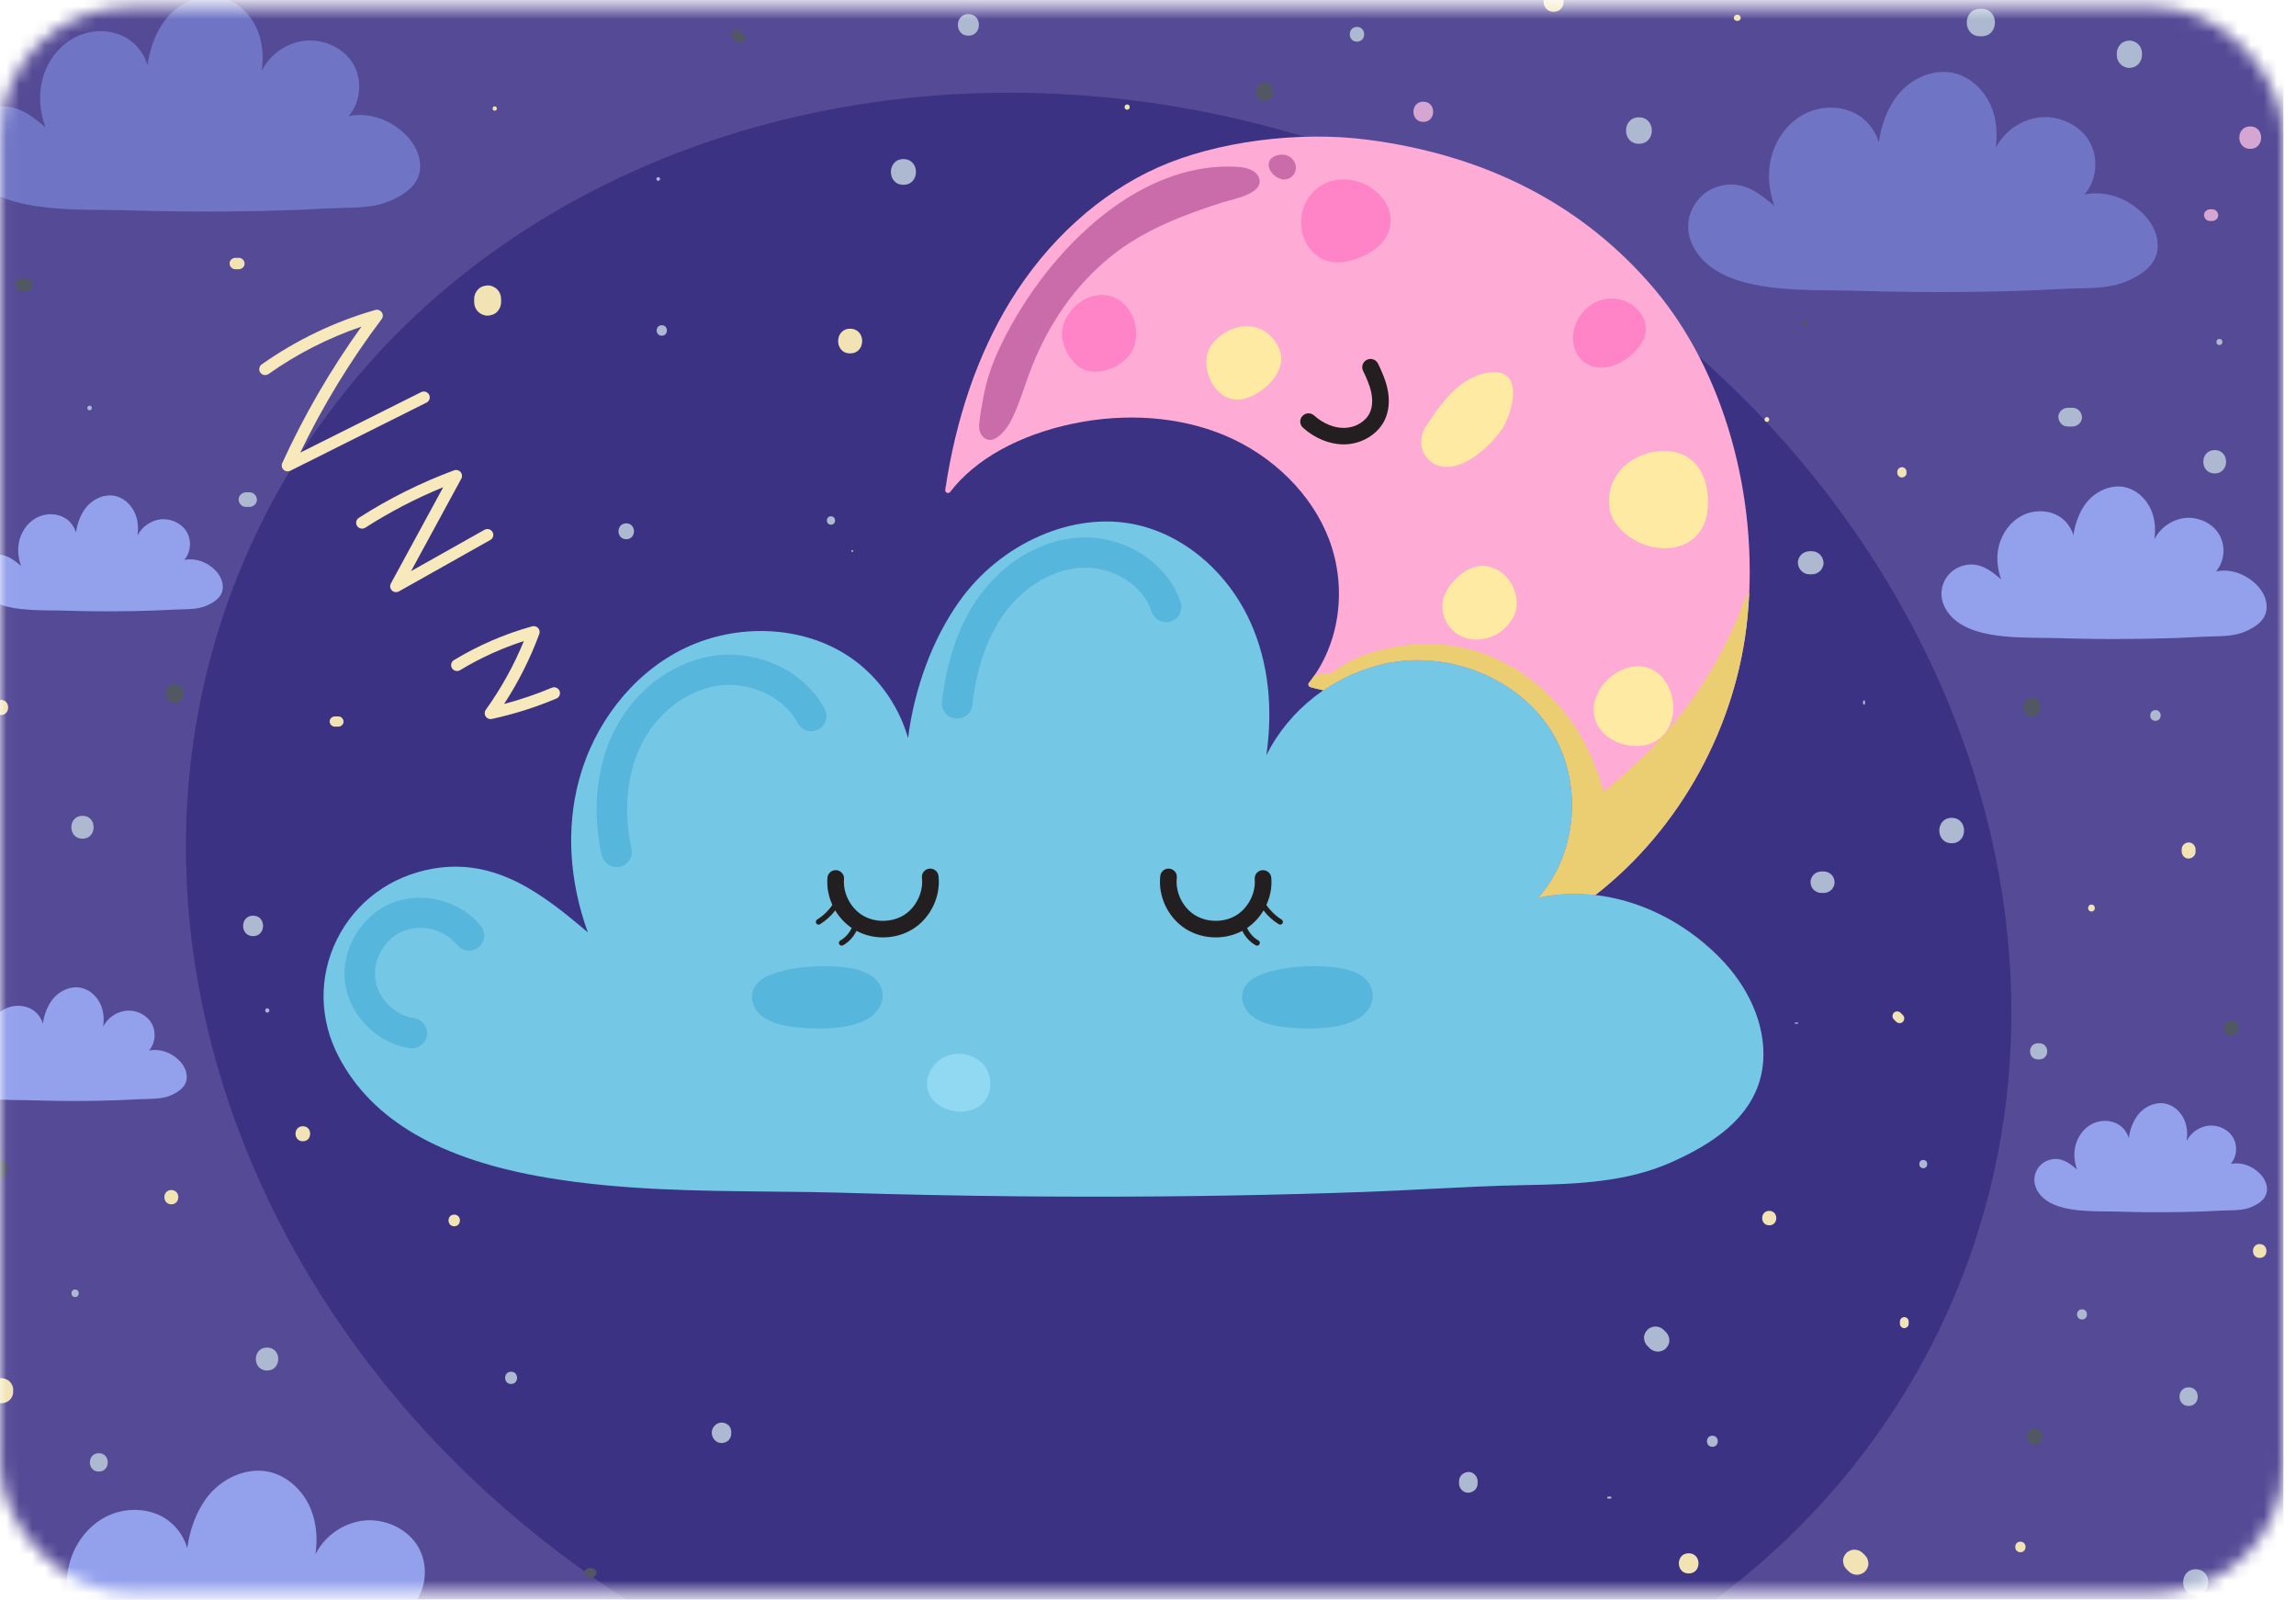 <svg width="178" height="124" viewBox="0 0 178 124" fill="none" xmlns="http://www.w3.org/2000/svg">
<mask id="mask0_3_432" style="mask-type:alpha" maskUnits="userSpaceOnUse" x="0" y="0" width="178" height="124">
<rect x="0.026" y="0.545" width="177" height="122.927" rx="10" fill="#AFDBC5"/>
</mask>
<g mask="url(#mask0_3_432)">
<path d="M177.023 -3.17H-6.667V178.912H177.023V-3.17Z" fill="#554A96"/>
<path d="M150.248 103.264C165.575 71.854 148.865 32.423 112.926 15.192C76.987 -2.038 35.428 9.457 20.101 40.867C4.775 72.278 21.485 111.709 57.424 128.939C93.363 146.17 134.922 134.674 150.248 103.264Z" fill="#3B3283"/>
<path d="M166.145 16.564C164.879 15.302 163.158 14.747 161.6 15.078C162.592 13.955 162.738 12.141 161.905 10.839C161.059 9.514 159.288 8.811 157.695 9.17C156.389 9.463 155.289 10.335 154.716 11.48C154.85 10.548 154.841 9.406 154.387 8.29C153.836 6.936 152.693 5.923 151.402 5.648C149.828 5.313 147.996 6.116 146.946 7.604C146.271 8.558 145.821 9.78 145.658 11.047C145.408 10.175 144.822 9.374 144.018 8.893C142.822 8.179 141.203 8.157 139.894 8.835C138.674 9.466 137.719 10.688 137.339 12.107C137.013 13.323 137.091 14.649 137.561 15.96C136.427 14.995 135.237 14.069 133.641 14.35C132.572 14.537 131.688 15.189 131.218 16.138C130.75 17.081 130.768 18.165 131.266 19.111C132.107 20.71 133.828 21.708 136.525 22.161C138.391 22.474 140.313 22.494 142.17 22.513C142.515 22.516 142.859 22.52 143.204 22.525C143.476 22.529 143.716 22.535 143.939 22.542C145.461 22.589 146.986 22.62 148.468 22.633C149.106 22.638 149.74 22.642 150.375 22.642C152.68 22.642 154.962 22.602 157.183 22.524C157.732 22.504 158.29 22.474 158.83 22.447C159.628 22.405 160.451 22.363 161.261 22.351C162.624 22.327 163.841 22.267 164.951 21.775C165.91 21.349 167.192 20.619 167.278 19.197C167.333 18.296 166.92 17.336 166.145 16.564Z" fill="#6F74C5"/>
<path d="M174.938 45.328C174.06 44.454 172.87 44.069 171.79 44.299C172.477 43.52 172.578 42.265 172.001 41.362C171.415 40.444 170.188 39.956 169.086 40.204C168.18 40.408 167.42 41.011 167.021 41.804C167.113 41.158 167.108 40.368 166.794 39.594C166.413 38.656 165.62 37.955 164.725 37.764C163.636 37.531 162.367 38.088 161.639 39.119C161.173 39.78 160.86 40.626 160.746 41.504C160.574 40.9 160.168 40.344 159.611 40.013C158.783 39.519 157.662 39.503 156.755 39.973C155.91 40.41 155.249 41.256 154.986 42.24C154.76 43.083 154.813 44 155.14 44.909C154.356 44.241 153.531 43.6 152.425 43.795C151.685 43.924 151.073 44.375 150.746 45.033C150.423 45.686 150.434 46.437 150.779 47.092C151.362 48.199 152.554 48.891 154.422 49.204C155.715 49.421 157.045 49.435 158.333 49.448C158.572 49.45 158.81 49.454 159.049 49.457C159.238 49.461 159.404 49.465 159.558 49.468C160.612 49.501 161.669 49.523 162.695 49.532C163.136 49.536 163.577 49.537 164.016 49.537C165.612 49.537 167.194 49.51 168.731 49.456C169.112 49.443 169.499 49.423 169.872 49.403C170.423 49.374 170.995 49.344 171.555 49.335C172.499 49.319 173.342 49.277 174.11 48.937C174.773 48.642 175.662 48.135 175.723 47.15C175.761 46.526 175.475 45.861 174.938 45.328Z" fill="#93A1ED"/>
<path d="M13.893 82.207C13.239 81.556 12.352 81.269 11.549 81.44C12.062 80.859 12.135 79.925 11.707 79.253C11.27 78.569 10.357 78.206 9.536 78.392C8.862 78.543 8.294 78.993 7.999 79.585C8.068 79.104 8.063 78.514 7.83 77.939C7.545 77.239 6.955 76.717 6.29 76.575C5.478 76.402 4.532 76.817 3.99 77.583C3.643 78.075 3.41 78.707 3.325 79.361C3.197 78.911 2.894 78.498 2.479 78.25C1.861 77.882 1.028 77.871 0.352 78.221C-0.279 78.547 -0.771 79.177 -0.967 79.909C-1.136 80.535 -1.096 81.22 -0.852 81.897C-1.436 81.4 -2.051 80.921 -2.874 81.067C-3.425 81.163 -3.881 81.5 -4.125 81.99C-4.366 82.476 -4.358 83.035 -4.101 83.523C-3.668 84.348 -2.78 84.863 -1.388 85.096C-0.425 85.258 0.566 85.267 1.525 85.278C1.704 85.28 1.882 85.282 2.058 85.284C2.199 85.285 2.323 85.289 2.436 85.293C3.223 85.317 4.009 85.333 4.773 85.34C5.102 85.344 5.429 85.346 5.756 85.346C6.944 85.346 8.122 85.326 9.268 85.284C9.551 85.273 9.839 85.258 10.118 85.244C10.53 85.222 10.954 85.2 11.371 85.193C12.075 85.18 12.703 85.151 13.274 84.896C13.768 84.675 14.431 84.299 14.476 83.567C14.505 83.1 14.292 82.605 13.893 82.207Z" fill="#93A1ED"/>
<path d="M175.188 90.963C174.56 90.338 173.708 90.061 172.936 90.227C173.429 89.67 173.5 88.772 173.087 88.126C172.668 87.469 171.79 87.121 171.002 87.297C170.354 87.443 169.81 87.874 169.525 88.443C169.591 87.98 169.588 87.414 169.362 86.862C169.09 86.19 168.522 85.689 167.883 85.553C167.104 85.387 166.195 85.784 165.675 86.522C165.341 86.995 165.118 87.6 165.036 88.228C164.913 87.796 164.622 87.397 164.224 87.161C163.632 86.808 162.83 86.797 162.181 87.132C161.577 87.445 161.103 88.051 160.916 88.752C160.754 89.355 160.793 90.012 161.026 90.662C160.464 90.185 159.874 89.726 159.084 89.865C158.555 89.957 158.116 90.28 157.883 90.751C157.651 91.219 157.659 91.755 157.907 92.225C158.324 93.016 159.176 93.512 160.513 93.736C161.437 93.891 162.391 93.901 163.311 93.91C163.482 93.912 163.653 93.914 163.823 93.916C163.959 93.918 164.077 93.921 164.187 93.923C164.942 93.947 165.697 93.962 166.432 93.969C166.748 93.972 167.062 93.972 167.376 93.972C168.519 93.972 169.648 93.952 170.749 93.914C171.02 93.905 171.298 93.891 171.566 93.876C171.961 93.856 172.369 93.834 172.769 93.829C173.445 93.818 174.048 93.787 174.597 93.543C175.071 93.332 175.708 92.969 175.75 92.264C175.778 91.82 175.572 91.347 175.188 90.963Z" fill="#93A1ED"/>
<path d="M16.673 44.19C16.006 43.527 15.1 43.234 14.281 43.408C14.803 42.817 14.88 41.863 14.443 41.178C13.998 40.481 13.065 40.111 12.227 40.298C11.54 40.453 10.962 40.912 10.659 41.515C10.728 41.023 10.725 40.422 10.486 39.836C10.196 39.124 9.595 38.59 8.915 38.445C8.087 38.268 7.123 38.691 6.57 39.474C6.215 39.976 5.978 40.619 5.892 41.285C5.761 40.827 5.453 40.404 5.028 40.151C4.4 39.776 3.548 39.763 2.859 40.12C2.218 40.451 1.715 41.096 1.514 41.843C1.344 42.482 1.384 43.181 1.632 43.871C1.035 43.363 0.409 42.877 -0.431 43.024C-0.993 43.123 -1.458 43.467 -1.706 43.966C-1.952 44.461 -1.943 45.033 -1.68 45.53C-1.237 46.371 -0.332 46.895 1.088 47.136C2.071 47.301 3.081 47.31 4.059 47.321C4.24 47.323 4.42 47.325 4.602 47.327C4.746 47.329 4.872 47.332 4.99 47.336C5.791 47.361 6.594 47.376 7.374 47.385C7.709 47.389 8.043 47.391 8.377 47.391C9.59 47.391 10.791 47.369 11.959 47.329C12.248 47.318 12.541 47.303 12.826 47.289C13.245 47.267 13.678 47.245 14.105 47.238C14.821 47.225 15.464 47.194 16.046 46.935C16.55 46.711 17.226 46.327 17.271 45.579C17.299 45.1 17.08 44.596 16.673 44.19Z" fill="#93A1ED"/>
<path d="M36.994 126.066C35.605 124.683 33.717 124.073 32.009 124.437C33.096 123.204 33.256 121.214 32.345 119.785C31.417 118.33 29.474 117.559 27.727 117.951C26.292 118.273 25.087 119.229 24.457 120.487C24.604 119.464 24.593 118.211 24.097 116.988C23.493 115.502 22.238 114.391 20.822 114.089C19.095 113.721 17.086 114.602 15.932 116.234C15.192 117.281 14.7 118.621 14.518 120.012C14.244 119.054 13.601 118.175 12.718 117.649C11.406 116.866 9.63 116.842 8.193 117.585C6.856 118.277 5.807 119.619 5.39 121.176C5.032 122.51 5.118 123.965 5.634 125.404C4.391 124.346 3.085 123.33 1.334 123.637C0.16 123.843 -0.808 124.559 -1.324 125.598C-1.838 126.633 -1.818 127.822 -1.272 128.861C-0.35 130.615 1.538 131.709 4.499 132.208C6.547 132.552 8.654 132.574 10.693 132.594C11.072 132.598 11.45 132.601 11.827 132.607C12.126 132.61 12.389 132.618 12.633 132.625C14.303 132.676 15.976 132.71 17.604 132.725C18.302 132.732 19 132.734 19.694 132.734C22.224 132.734 24.727 132.69 27.163 132.603C27.765 132.581 28.379 132.55 28.971 132.519C29.845 132.474 30.749 132.428 31.636 132.412C33.131 132.386 34.468 132.321 35.684 131.78C36.735 131.312 38.144 130.511 38.238 128.952C38.298 127.965 37.845 126.915 36.994 126.066Z" fill="#93A1ED"/>
<path d="M31.463 10.457C30.225 9.224 28.544 8.68 27.022 9.004C27.991 7.904 28.133 6.133 27.321 4.86C26.494 3.564 24.762 2.877 23.206 3.227C21.928 3.514 20.853 4.365 20.293 5.486C20.423 4.574 20.414 3.458 19.971 2.367C19.433 1.044 18.315 0.053 17.053 -0.215C15.515 -0.542 13.722 0.242 12.695 1.697C12.036 2.629 11.597 3.824 11.435 5.062C11.191 4.21 10.618 3.425 9.832 2.957C8.664 2.26 7.08 2.238 5.8 2.901C4.608 3.518 3.674 4.714 3.302 6.1C2.984 7.289 3.059 8.585 3.52 9.867C2.413 8.924 1.248 8.019 -0.312 8.294C-1.357 8.478 -2.22 9.115 -2.679 10.042C-3.137 10.963 -3.12 12.023 -2.633 12.948C-1.811 14.51 -0.13 15.486 2.508 15.931C4.332 16.238 6.211 16.256 8.026 16.275C8.362 16.278 8.7 16.282 9.036 16.286C9.303 16.289 9.538 16.295 9.755 16.302C11.242 16.348 12.732 16.378 14.183 16.391C14.806 16.397 15.427 16.4 16.046 16.4C18.298 16.4 20.53 16.362 22.701 16.284C23.238 16.264 23.785 16.236 24.312 16.209C25.091 16.169 25.895 16.127 26.687 16.114C28.019 16.091 29.211 16.032 30.295 15.552C31.232 15.135 32.486 14.421 32.571 13.032C32.626 12.149 32.222 11.211 31.463 10.457Z" fill="#6F74C5"/>
<path d="M133.221 74.131C129.337 70.264 124.062 68.558 119.286 69.576C122.328 66.129 122.77 60.568 120.223 56.575C117.627 52.509 112.199 50.353 107.315 51.453C103.307 52.354 99.936 55.026 98.176 58.54C98.586 55.681 98.558 52.178 97.168 48.758C95.48 44.605 91.973 41.5 88.013 40.657C83.187 39.629 77.568 42.094 74.348 46.651C72.279 49.578 70.9 53.325 70.397 57.209C69.632 54.534 67.834 52.076 65.367 50.605C61.701 48.418 56.737 48.349 52.722 50.428C48.982 52.363 46.054 56.114 44.888 60.461C43.888 64.19 44.125 68.257 45.571 72.276C42.095 69.319 38.446 66.48 33.552 67.34C30.273 67.915 27.566 69.914 26.122 72.822C24.687 75.714 24.74 79.037 26.269 81.939C28.848 86.841 34.123 89.9 42.397 91.293C48.119 92.256 54.01 92.314 59.708 92.37C60.764 92.381 61.822 92.392 62.876 92.407C63.712 92.42 64.449 92.436 65.13 92.456C69.8 92.6 74.473 92.695 79.021 92.738C80.974 92.756 82.922 92.766 84.866 92.766C91.933 92.766 98.933 92.644 105.742 92.4C107.427 92.339 109.139 92.252 110.796 92.166C113.239 92.041 115.765 91.912 118.246 91.868C122.425 91.797 126.163 91.613 129.562 90.102C132.499 88.794 136.435 86.553 136.698 82.196C136.867 79.439 135.599 76.498 133.221 74.131Z" fill="#74C7E5"/>
<path d="M72.041 67.338C71.686 67.378 71.433 67.697 71.473 68.046C71.6 69.141 71.038 70.322 70.103 70.919C69.17 71.517 67.851 71.539 66.897 70.972C65.944 70.406 65.341 69.244 65.433 68.146C65.463 67.795 65.198 67.485 64.844 67.456C64.486 67.425 64.177 67.689 64.147 68.041C64.087 68.764 64.23 69.492 64.531 70.149C64.221 70.603 63.817 70.994 63.35 71.282C63.249 71.344 63.218 71.475 63.281 71.575C63.321 71.641 63.391 71.675 63.464 71.675C63.503 71.675 63.543 71.664 63.578 71.642C64.03 71.364 64.43 70.996 64.754 70.573C65.073 71.111 65.509 71.58 66.028 71.936C65.843 72.338 65.534 72.688 65.147 72.906C65.044 72.964 65.007 73.094 65.066 73.197C65.105 73.266 65.178 73.305 65.253 73.305C65.29 73.305 65.325 73.296 65.36 73.277C65.812 73.024 66.174 72.624 66.4 72.159C67.03 72.496 67.742 72.666 68.457 72.666C69.282 72.666 70.108 72.442 70.804 71.996C72.156 71.131 72.941 69.487 72.757 67.901C72.717 67.549 72.395 67.298 72.041 67.338Z" fill="#231F20"/>
<path d="M99.357 71.282C98.891 70.994 98.486 70.603 98.176 70.149C98.477 69.492 98.621 68.764 98.56 68.043C98.531 67.691 98.224 67.431 97.864 67.456C97.509 67.485 97.245 67.793 97.274 68.146C97.364 69.244 96.762 70.406 95.81 70.972C94.857 71.539 93.54 71.517 92.605 70.919C91.671 70.322 91.108 69.141 91.234 68.046C91.275 67.695 91.021 67.378 90.667 67.338C90.314 67.298 89.993 67.549 89.952 67.901C89.769 69.485 90.553 71.131 91.905 71.996C92.603 72.442 93.428 72.666 94.252 72.666C94.967 72.666 95.678 72.496 96.31 72.159C96.536 72.624 96.897 73.024 97.349 73.277C97.382 73.296 97.419 73.305 97.456 73.305C97.531 73.305 97.605 73.266 97.643 73.197C97.702 73.095 97.665 72.964 97.562 72.906C97.175 72.689 96.866 72.34 96.681 71.936C97.201 71.582 97.636 71.112 97.956 70.573C98.279 70.998 98.679 71.364 99.133 71.642C99.168 71.664 99.208 71.675 99.247 71.675C99.319 71.675 99.388 71.639 99.431 71.575C99.487 71.477 99.458 71.346 99.357 71.282Z" fill="#231F20"/>
<path d="M76.203 82.483C75.523 81.728 74.326 81.473 73.358 81.88C72.359 82.299 71.732 83.366 71.901 84.362C72.087 85.457 73.161 86.05 74.146 86.152C74.26 86.163 74.37 86.17 74.48 86.17C75.263 86.17 75.944 85.875 76.346 85.349C76.973 84.53 76.91 83.272 76.203 82.483Z" fill="#91D9F2"/>
<path d="M67.448 75.572C66.372 74.936 64.842 74.889 63.629 74.905C62.266 74.923 60.74 75.107 59.487 75.668C58.543 76.09 58.005 77.015 58.469 78.013C58.989 79.131 60.435 79.477 61.552 79.614C63.374 79.836 67.266 79.956 68.238 77.988C68.686 77.076 68.312 76.081 67.448 75.572Z" fill="#57B6DC"/>
<path d="M105.443 75.572C104.367 74.936 102.836 74.889 101.624 74.905C100.261 74.923 98.735 75.107 97.482 75.668C96.538 76.09 95.999 77.015 96.464 78.013C96.984 79.131 98.43 79.477 99.547 79.614C101.369 79.836 105.261 79.956 106.233 77.988C106.679 77.076 106.306 76.081 105.443 75.572Z" fill="#57B6DC"/>
<path d="M30.346 70.014C27.979 70.996 26.432 73.638 26.748 76.162C27.064 78.685 29.215 80.874 31.752 81.251C31.811 81.26 31.869 81.263 31.93 81.263C32.51 81.263 33.012 80.834 33.098 80.266C33.146 79.956 33.067 79.647 32.88 79.394C32.692 79.142 32.417 78.977 32.104 78.931C30.58 78.703 29.287 77.389 29.096 75.872C28.906 74.355 29.836 72.766 31.258 72.178C32.681 71.588 34.474 72.048 35.429 73.248C35.626 73.494 35.907 73.649 36.219 73.685C36.533 73.722 36.842 73.634 37.09 73.441C37.338 73.246 37.494 72.968 37.532 72.658C37.571 72.349 37.481 72.041 37.286 71.795C35.697 69.798 32.712 69.033 30.346 70.014Z" fill="#57B6DC"/>
<path d="M55.101 50.872C51.925 51.417 49.019 53.713 47.514 56.865C46.221 59.576 45.912 62.924 46.645 66.291C46.763 66.826 47.248 67.216 47.801 67.216C47.885 67.216 47.97 67.207 48.051 67.189C48.359 67.123 48.624 66.941 48.794 66.677C48.965 66.413 49.024 66.1 48.956 65.794C48.332 62.928 48.578 60.113 49.651 57.864C50.83 55.392 53.073 53.596 55.499 53.179C58.027 52.748 60.753 53.98 61.842 56.049C61.989 56.327 62.235 56.531 62.536 56.626C62.838 56.721 63.159 56.692 63.438 56.548C64.017 56.249 64.243 55.539 63.94 54.965C62.375 51.987 58.655 50.264 55.101 50.872Z" fill="#57B6DC"/>
<path d="M91.532 46.704C90.575 43.711 87.281 41.542 83.872 41.666C80.9 41.772 77.95 43.441 75.977 46.133C74.403 48.281 73.409 51.062 73.025 54.397C72.952 55.04 73.418 55.623 74.068 55.696C74.114 55.701 74.158 55.703 74.203 55.703C74.803 55.703 75.308 55.257 75.376 54.663C75.714 51.735 76.561 49.328 77.893 47.509C79.439 45.397 81.706 44.088 83.957 44.01C86.343 43.924 88.63 45.388 89.276 47.411C89.372 47.709 89.579 47.955 89.86 48.099C90.141 48.243 90.461 48.27 90.76 48.176C91.383 47.981 91.728 47.322 91.532 46.704Z" fill="#57B6DC"/>
<path d="M120.224 56.575C122.772 60.568 122.327 66.127 119.287 69.576C120.726 69.27 122.208 69.212 123.683 69.383C130.287 64.233 134.673 56.244 135.483 47.791C136.38 38.449 133.606 28.713 128.242 22.384C122.776 15.932 115.311 12.047 106.054 10.834C100.665 10.128 94.274 10.971 89.772 12.977C85.259 14.989 81.194 18.673 78.328 23.349C75.817 27.446 74.118 32.367 73.28 37.974C73.266 38.07 73.319 38.163 73.409 38.201C73.499 38.239 73.604 38.21 73.664 38.134C75.611 35.596 78.995 33.717 83.194 32.839C87.296 31.983 91.449 32.298 94.891 33.727C98.675 35.297 101.721 38.325 103.042 41.826C104.467 45.608 103.856 49.965 101.482 52.926C101.438 52.983 101.423 53.057 101.446 53.125C101.468 53.192 101.523 53.245 101.592 53.265C101.945 53.363 102.276 53.438 102.599 53.509C104.004 52.547 105.601 51.835 107.316 51.449C112.199 50.355 117.629 52.509 120.224 56.575Z" fill="#FEABD5"/>
<path d="M107.577 30.199C107.427 29.457 107.114 28.773 106.835 28.19C106.681 27.872 106.297 27.735 105.976 27.888C105.654 28.041 105.518 28.421 105.671 28.74C105.919 29.254 106.192 29.853 106.314 30.45C106.396 30.861 106.444 31.464 106.192 32.001C105.876 32.677 105.094 33.147 104.245 33.17C103.45 33.194 102.585 32.842 101.881 32.209C101.617 31.97 101.209 31.99 100.97 32.251C100.729 32.513 100.75 32.917 101.012 33.154C101.929 33.98 103.075 34.448 104.174 34.448C104.208 34.448 104.245 34.448 104.28 34.447C105.606 34.41 106.844 33.642 107.362 32.536C107.677 31.866 107.75 31.058 107.577 30.199Z" fill="#231F20"/>
<path d="M86.194 22.988C84.283 22.343 82.062 24.315 82.358 26.265C82.476 27.034 82.907 27.813 83.499 28.323C84.612 29.281 86.449 28.696 87.366 27.75C88.734 26.335 88.058 23.618 86.194 22.988Z" fill="#FF84C7"/>
<path d="M99.155 27.009C98.47 25.421 96.813 24.875 95.305 25.603C94.451 26.016 93.635 26.779 93.536 27.761C93.365 29.458 94.711 31.479 96.62 30.869C98.128 30.384 99.88 28.687 99.155 27.009Z" fill="#FFEAA3"/>
<path d="M106.354 14.592C106.071 14.399 105.762 14.243 105.443 14.132C104.081 13.658 102.597 13.93 101.66 15.046C99.822 17.238 101.361 20.938 104.454 20.261C105.733 19.98 107.265 19.205 107.687 17.875C108.104 16.566 107.414 15.319 106.354 14.592Z" fill="#FF84C7"/>
<path d="M127.478 24.833C127.227 24.112 126.602 23.562 125.889 23.307C124.203 22.702 122.493 23.804 122.043 25.463C121.762 26.499 122.085 27.744 123.119 28.261C124.354 28.878 125.814 28.205 126.705 27.298C127.372 26.623 127.811 25.787 127.478 24.833Z" fill="#FF84C7"/>
<path d="M129.151 34.962C126.773 34.88 124.563 36.644 124.754 39.112C124.756 39.135 124.761 39.157 124.767 39.181C124.767 39.479 124.829 39.785 124.98 40.095C125.443 41.049 126.385 41.794 127.364 42.174C129.545 43.026 131.984 42.22 132.349 39.769C132.689 37.491 131.78 35.051 129.151 34.962Z" fill="#FFEAA3"/>
<path d="M115.178 43.884C113.887 43.722 112.634 44.86 112.081 45.925C111.537 46.972 111.868 48.254 112.772 48.993C114.179 50.145 116.333 49.479 117.153 48.095C118.225 46.713 117.224 44.139 115.178 43.884Z" fill="#FFEAA3"/>
<path d="M129.141 52.875C128.156 51.324 126.339 51.331 124.951 52.404C123.902 53.214 123.22 54.638 123.727 55.929C124.203 57.143 125.509 57.8 126.773 57.83C129.549 57.893 130.43 54.907 129.141 52.875Z" fill="#FFEAA3"/>
<path d="M115.766 28.853C113.472 28.944 111.918 30.978 110.755 32.748C110.456 33.128 110.237 33.562 110.191 34.066C110.112 34.925 110.575 35.725 111.387 36.049C113.209 36.777 115.461 34.661 116.398 33.332C117.204 32.187 118.207 28.756 115.766 28.853Z" fill="#FFEAA3"/>
<path d="M97.63 13.86C97.432 13.141 96.517 12.974 95.99 12.939C87.992 12.409 80.755 19.927 77.417 27.138C76.872 28.318 76.482 29.503 76.264 30.665L76.251 30.73C76.117 31.433 75.966 32.231 75.911 32.939C75.889 33.219 75.948 33.489 76.076 33.698C76.128 33.782 76.19 33.857 76.262 33.917C76.407 34.041 76.567 34.102 76.741 34.102C76.789 34.102 76.837 34.097 76.886 34.088C77.509 33.969 78.108 33.117 78.338 32.684C78.793 31.823 79.116 30.889 79.429 29.987C79.55 29.638 79.671 29.288 79.8 28.942C81.188 25.206 83.31 22.16 86.106 19.889C88.637 17.833 91.767 16.655 94.772 15.688C94.871 15.656 95.015 15.619 95.184 15.576C95.937 15.379 97.197 15.048 97.559 14.428C97.66 14.25 97.686 14.059 97.63 13.86Z" fill="#CA6CAA"/>
<path d="M99.938 12.125C99.616 11.939 99.236 11.952 98.896 12.08C98.709 12.151 98.551 12.245 98.446 12.424C98.037 13.119 99.045 14.066 99.741 13.897C100.081 13.815 100.358 13.553 100.441 13.214C100.549 12.777 100.316 12.344 99.938 12.125Z" fill="#CA6CAA"/>
<path d="M135.561 46.859C135.581 46.557 135.599 46.253 135.612 45.95C135.45 46.12 135.314 46.329 135.221 46.586C133.702 50.672 131.365 54.468 128.371 57.657C127.081 59.029 125.685 60.282 124.227 61.464C124.46 61.274 123.533 59.073 123.402 58.76C123.015 57.83 122.528 56.939 121.955 56.105C120.829 54.468 119.37 53.053 117.686 51.986C114.161 49.752 110.079 49.355 106.143 50.655C105.095 51.001 104.144 51.466 103.277 52.165C102.816 52.216 102.359 52.28 101.907 52.356C101.773 52.553 101.629 52.744 101.48 52.93C101.436 52.986 101.422 53.061 101.444 53.128C101.466 53.196 101.521 53.248 101.591 53.268C101.943 53.367 102.274 53.441 102.597 53.512C104.003 52.551 105.599 51.839 107.314 51.453C112.199 50.355 117.627 52.509 120.222 56.575C122.357 59.92 122.39 64.364 120.557 67.748C120.557 67.748 120.557 67.749 120.555 67.749C120.487 67.873 120.417 67.995 120.345 68.117C120.34 68.124 120.336 68.133 120.331 68.141C120.263 68.254 120.193 68.363 120.121 68.472C120.11 68.489 120.101 68.505 120.09 68.519C120.024 68.62 119.954 68.72 119.883 68.818C119.866 68.84 119.851 68.864 119.835 68.885C119.767 68.98 119.695 69.071 119.624 69.162C119.603 69.188 119.585 69.213 119.567 69.237C119.475 69.352 119.381 69.465 119.284 69.574C120.722 69.268 122.204 69.21 123.679 69.381C130.283 64.231 134.67 56.242 135.48 47.789C135.509 47.484 135.535 47.178 135.555 46.872C135.561 46.868 135.561 46.863 135.561 46.859Z" fill="#EBCE72"/>
<path d="M38.184 41.242C38.059 41.023 37.778 40.947 37.558 41.071L31.869 44.272L35.765 37.103C35.855 36.936 35.833 36.732 35.706 36.588C35.581 36.446 35.379 36.395 35.199 36.46C32.617 37.418 30.133 38.656 27.82 40.142C27.607 40.279 27.547 40.561 27.684 40.772C27.822 40.983 28.107 41.043 28.32 40.907C30.23 39.681 32.258 38.627 34.362 37.766L30.302 45.233C30.205 45.411 30.24 45.632 30.385 45.774C30.473 45.859 30.589 45.903 30.706 45.903C30.783 45.903 30.862 45.883 30.932 45.843L38.01 41.859C38.232 41.737 38.309 41.46 38.184 41.242Z" fill="#F7E9BC"/>
<path d="M43.377 53.554C43.278 53.323 43.008 53.215 42.775 53.314C41.579 53.818 40.341 54.239 39.081 54.57C40.192 52.871 41.107 51.05 41.809 49.148C41.867 48.987 41.831 48.807 41.715 48.682C41.597 48.556 41.419 48.507 41.254 48.552C39.121 49.146 37.082 50.027 35.192 51.172C34.975 51.304 34.907 51.584 35.04 51.799C35.172 52.014 35.455 52.081 35.672 51.95C37.224 51.009 38.883 50.253 40.613 49.696C39.841 51.578 38.851 53.367 37.661 55.023C37.551 55.176 37.547 55.382 37.652 55.539C37.738 55.668 37.883 55.743 38.036 55.743C38.069 55.743 38.102 55.739 38.133 55.732C39.843 55.362 41.526 54.829 43.137 54.15C43.368 54.053 43.477 53.785 43.377 53.554Z" fill="#F7E9BC"/>
<path d="M33.269 30.599C33.155 30.375 32.877 30.284 32.652 30.397L23.276 35.087C25.034 31.448 27.152 27.971 29.586 24.74C29.703 24.583 29.707 24.368 29.595 24.208C29.483 24.048 29.279 23.975 29.09 24.029C25.93 24.938 22.969 26.357 20.289 28.248C20.084 28.394 20.034 28.678 20.181 28.884C20.328 29.088 20.614 29.137 20.822 28.991C23.039 27.425 25.456 26.193 28.023 25.319C25.638 28.636 23.575 32.188 21.882 35.896C21.801 36.072 21.841 36.278 21.983 36.413C22.071 36.497 22.185 36.54 22.301 36.54C22.37 36.54 22.442 36.524 22.508 36.491L33.067 31.209C33.291 31.098 33.383 30.823 33.269 30.599Z" fill="#F7E9BC"/>
<path d="M48.55 40.57C47.751 40.57 47.749 41.801 48.55 41.801C49.349 41.801 49.351 40.57 48.55 40.57Z" fill="#ADB9D1"/>
<path d="M51.306 25.211C50.777 25.211 50.777 26.025 51.306 26.025C51.835 26.025 51.835 25.211 51.306 25.211Z" fill="#ADB9D1"/>
<path d="M70.04 12.331C68.745 12.331 68.743 14.327 70.04 14.327C71.335 14.327 71.339 12.331 70.04 12.331Z" fill="#ADB9D1"/>
<path d="M51.03 13.731C50.843 13.731 50.843 14.019 51.03 14.019C51.218 14.019 51.218 13.731 51.03 13.731Z" fill="#ADB9D1"/>
<path d="M6.946 31.448C6.713 31.448 6.713 31.806 6.946 31.806C7.179 31.806 7.179 31.448 6.946 31.448Z" fill="#ADB9D1"/>
<path d="M19.345 38.163H19.07C18.77 38.163 18.486 38.423 18.499 38.729C18.513 39.035 18.75 39.295 19.07 39.295H19.345C19.645 39.295 19.93 39.035 19.917 38.729C19.902 38.421 19.665 38.163 19.345 38.163Z" fill="#ADB9D1"/>
<path d="M6.395 63.239C5.243 63.239 5.242 65.015 6.395 65.015C7.547 65.015 7.549 63.239 6.395 63.239Z" fill="#ADB9D1"/>
<path d="M19.621 70.981C18.59 70.981 18.588 72.569 19.621 72.569C20.651 72.567 20.653 70.981 19.621 70.981Z" fill="#ADB9D1"/>
<path d="M20.723 78.163C20.508 78.163 20.506 78.494 20.723 78.494C20.938 78.494 20.938 78.163 20.723 78.163Z" fill="#ADB9D1"/>
<path d="M5.824 99.961C5.445 99.961 5.445 100.544 5.824 100.544C6.202 100.544 6.202 99.961 5.824 99.961Z" fill="#ADB9D1"/>
<path d="M20.703 104.459C19.546 104.459 19.544 106.241 20.703 106.241C21.86 106.243 21.862 104.459 20.703 104.459Z" fill="#ADB9D1"/>
<path d="M39.623 106.333C39.006 106.333 39.006 107.283 39.623 107.283C40.24 107.283 40.24 106.333 39.623 106.333Z" fill="#ADB9D1"/>
<path d="M56.694 110.997C56.684 110.812 56.624 110.621 56.482 110.491C56.433 110.455 56.385 110.417 56.335 110.38C56.223 110.315 56.102 110.284 55.972 110.282C55.77 110.256 55.544 110.373 55.406 110.513C55.261 110.661 55.18 110.863 55.18 111.07C55.178 111.485 55.525 111.888 55.966 111.862C56.157 111.851 56.337 111.789 56.477 111.653C56.602 111.529 56.695 111.325 56.688 111.147C56.688 111.134 56.684 111.121 56.684 111.11C56.69 111.07 56.695 111.034 56.694 110.997Z" fill="#ADB9D1"/>
<path d="M7.661 112.651C6.737 112.651 6.735 114.075 7.661 114.075C8.585 114.075 8.587 112.651 7.661 112.651Z" fill="#ADB9D1"/>
<path d="M113.834 114.105C113.443 114.124 113.114 114.419 113.114 114.819V115.001C113.114 115.375 113.444 115.733 113.834 115.715C114.225 115.697 114.554 115.402 114.554 115.001V114.819C114.554 114.446 114.223 114.087 113.834 114.105Z" fill="#ADB9D1"/>
<path d="M124.855 116.015H124.672C124.571 116.015 124.571 116.172 124.672 116.172H124.855C124.956 116.172 124.956 116.015 124.855 116.015Z" fill="#ADB9D1"/>
<path d="M170.227 121.649C168.928 121.649 168.926 123.648 170.227 123.648C171.526 123.648 171.528 121.649 170.227 121.649Z" fill="#ADB9D1"/>
<path d="M169.676 107.54C168.736 107.54 168.734 108.989 169.676 108.989C170.617 108.989 170.618 107.54 169.676 107.54Z" fill="#ADB9D1"/>
<path d="M132.754 111.294C132.196 111.294 132.194 112.155 132.754 112.155C133.313 112.154 133.314 111.294 132.754 111.294Z" fill="#ADB9D1"/>
<path d="M129.159 103.27C129.099 103.21 129.036 103.148 128.976 103.088C128.814 102.928 128.574 102.829 128.346 102.829C128.127 102.829 127.866 102.926 127.716 103.088C127.56 103.255 127.444 103.478 127.455 103.712C127.466 103.947 127.545 104.168 127.716 104.337L127.899 104.519C128.061 104.679 128.302 104.778 128.529 104.778C128.748 104.778 129.009 104.681 129.159 104.519C129.316 104.352 129.431 104.129 129.42 103.895C129.409 103.66 129.33 103.439 129.159 103.27Z" fill="#ADB9D1"/>
<path d="M161.41 101.497C160.897 101.497 160.897 102.285 161.41 102.285C161.922 102.287 161.922 101.497 161.41 101.497Z" fill="#ADB9D1"/>
<path d="M149.103 89.919C148.69 89.919 148.69 90.557 149.103 90.557C149.516 90.557 149.516 89.919 149.103 89.919Z" fill="#ADB9D1"/>
<path d="M139.367 79.264H139.183C139.121 79.264 139.121 79.361 139.183 79.361H139.367C139.429 79.362 139.429 79.264 139.367 79.264Z" fill="#ADB9D1"/>
<path d="M141.983 67.798C141.817 67.649 141.615 67.554 141.388 67.554H141.204C140.989 67.554 140.761 67.647 140.609 67.798C140.464 67.942 140.353 68.181 140.363 68.388C140.372 68.603 140.443 68.827 140.609 68.978C140.774 69.128 140.976 69.222 141.204 69.222H141.388C141.602 69.222 141.83 69.129 141.983 68.978C142.128 68.835 142.238 68.596 142.229 68.388C142.218 68.174 142.146 67.95 141.983 67.798Z" fill="#ADB9D1"/>
<path d="M144.435 54.368V54.55C144.435 54.647 144.588 54.647 144.588 54.55V54.368C144.586 54.272 144.435 54.272 144.435 54.368Z" fill="#ADB9D1"/>
<path d="M158.104 80.876H157.99C157.182 80.876 157.18 82.121 157.99 82.121H158.104C158.912 82.121 158.914 80.876 158.104 80.876Z" fill="#ADB9D1"/>
<path d="M151.307 63.398C150.028 63.398 150.025 65.368 151.307 65.368C152.585 65.368 152.589 63.398 151.307 63.398Z" fill="#ADB9D1"/>
<path d="M167.104 55.046C166.564 55.046 166.564 55.878 167.104 55.878C167.644 55.876 167.644 55.046 167.104 55.046Z" fill="#ADB9D1"/>
<path d="M140.469 42.73H140.285C140.054 42.73 139.811 42.83 139.646 42.992C139.49 43.147 139.372 43.402 139.381 43.626C139.404 44.11 139.778 44.521 140.285 44.521H140.469C140.7 44.521 140.943 44.421 141.108 44.259C141.264 44.104 141.382 43.849 141.373 43.626C141.351 43.141 140.976 42.73 140.469 42.73Z" fill="#ADB9D1"/>
<path d="M160.675 31.61H160.308C159.926 31.61 159.558 31.943 159.575 32.336C159.593 32.73 159.896 33.063 160.308 33.063H160.675C161.057 33.063 161.425 32.73 161.408 32.336C161.39 31.943 161.085 31.61 160.675 31.61Z" fill="#ADB9D1"/>
<path d="M171.697 34.889C170.521 34.889 170.519 36.701 171.697 36.701C172.872 36.703 172.874 34.889 171.697 34.889Z" fill="#ADB9D1"/>
<path d="M172.064 26.271C171.753 26.271 171.753 26.748 172.064 26.748C172.374 26.748 172.374 26.271 172.064 26.271Z" fill="#ADB9D1"/>
<path d="M165.773 3.431C165.604 3.263 165.326 3.138 165.084 3.147C164.832 3.158 164.569 3.24 164.395 3.431C164.22 3.62 164.108 3.853 164.108 4.114V4.296C164.108 4.543 164.217 4.804 164.395 4.978C164.564 5.146 164.841 5.272 165.084 5.263C165.335 5.252 165.598 5.17 165.773 4.978C165.947 4.789 166.059 4.556 166.059 4.296V4.114C166.059 3.866 165.951 3.606 165.773 3.431Z" fill="#ADB9D1"/>
<path d="M153.625 0.683H153.511C152.132 0.683 152.128 2.81 153.511 2.81H153.625C155.005 2.81 155.008 0.683 153.625 0.683Z" fill="#ADB9D1"/>
<path d="M127.06 9.095C125.728 9.095 125.724 11.147 127.06 11.147C128.392 11.149 128.395 9.095 127.06 9.095Z" fill="#ADB9D1"/>
<path d="M105.201 2.085C104.459 2.085 104.457 3.229 105.201 3.229C105.943 3.229 105.945 2.085 105.201 2.085Z" fill="#ADB9D1"/>
<path d="M75.075 1.091C73.988 1.091 73.986 2.766 75.075 2.766C76.163 2.766 76.165 1.091 75.075 1.091Z" fill="#ADB9D1"/>
<path d="M64.421 40.022C63.997 40.022 63.997 40.674 64.421 40.674C64.846 40.674 64.846 40.022 64.421 40.022Z" fill="#ADB9D1"/>
<path d="M36.427 23.157C36.421 23.157 36.421 23.165 36.427 23.165C36.432 23.165 36.432 23.157 36.427 23.157Z" fill="#515763"/>
<path d="M57.647 2.673L57.371 2.4C57.224 2.254 56.956 2.243 56.811 2.4C56.666 2.557 56.655 2.801 56.811 2.955C56.903 3.046 56.994 3.137 57.086 3.228C57.233 3.374 57.501 3.385 57.647 3.228C57.792 3.072 57.804 2.828 57.647 2.673Z" fill="#515763"/>
<path d="M1.987 21.548H1.711C1.435 21.548 1.173 21.788 1.186 22.068C1.198 22.351 1.417 22.589 1.711 22.589H1.987C2.262 22.589 2.525 22.349 2.512 22.068C2.499 21.786 2.282 21.548 1.987 21.548Z" fill="#515763"/>
<path d="M13.559 53.015C12.607 53.015 12.606 54.483 13.559 54.483C14.511 54.483 14.512 53.015 13.559 53.015Z" fill="#515763"/>
<path d="M-0.163 89.841H-0.238C-1.224 89.841 -1.226 91.361 -0.238 91.361H-0.163C0.826 91.363 0.827 89.841 -0.163 89.841Z" fill="#515763"/>
<path d="M45.868 121.56H45.685C45.494 121.56 45.312 121.726 45.321 121.92C45.33 122.117 45.481 122.281 45.685 122.281H45.868C46.059 122.281 46.241 122.115 46.232 121.92C46.225 121.724 46.072 121.56 45.868 121.56Z" fill="#515763"/>
<path d="M144.509 118.981C144.477 118.981 144.477 119.03 144.509 119.03C144.542 119.032 144.542 118.981 144.509 118.981Z" fill="#515763"/>
<path d="M157.736 110.724C156.911 110.724 156.909 111.993 157.736 111.993C158.561 111.995 158.563 110.724 157.736 110.724Z" fill="#515763"/>
<path d="M172.982 79.08C172.205 79.08 172.205 80.276 172.982 80.276C173.759 80.275 173.759 79.08 172.982 79.08Z" fill="#515763"/>
<path d="M157.552 54.1C157.207 54.115 156.915 54.377 156.915 54.732V54.914C156.915 55.244 157.207 55.561 157.552 55.546C157.897 55.532 158.189 55.269 158.189 54.914V54.732C158.189 54.403 157.896 54.086 157.552 54.1Z" fill="#515763"/>
<path d="M139.918 24.852C139.659 24.852 139.659 25.251 139.918 25.251C140.177 25.253 140.177 24.852 139.918 24.852Z" fill="#515763"/>
<path d="M173.717 7.72C173.673 7.72 173.673 7.787 173.717 7.787C173.76 7.789 173.76 7.72 173.717 7.72Z" fill="#515763"/>
<path d="M111.262 7.564C111.25 7.564 111.25 7.583 111.262 7.583C111.274 7.581 111.274 7.564 111.262 7.564Z" fill="#515763"/>
<path d="M98.037 6.382C97.684 6.398 97.386 6.664 97.386 7.027V7.209C97.386 7.546 97.686 7.868 98.037 7.853C98.389 7.837 98.687 7.571 98.687 7.209V7.027C98.687 6.69 98.388 6.367 98.037 6.382Z" fill="#515763"/>
<path d="M65.909 25.483C64.667 25.483 64.665 27.395 65.909 27.395C67.149 27.395 67.153 25.483 65.909 25.483Z" fill="#F2E3B5"/>
<path d="M38.543 22.429C38.361 22.249 38.065 22.114 37.804 22.127C37.534 22.14 37.255 22.227 37.066 22.429C36.878 22.631 36.761 22.881 36.761 23.161V23.434C36.761 23.7 36.877 23.979 37.066 24.166C37.248 24.346 37.543 24.481 37.804 24.468C38.074 24.456 38.353 24.368 38.543 24.166C38.73 23.964 38.848 23.715 38.848 23.434V23.161C38.848 22.895 38.732 22.617 38.543 22.429Z" fill="#F2E3B5"/>
<path d="M38.355 8.243C38.137 8.243 38.135 8.582 38.355 8.582C38.576 8.582 38.576 8.243 38.355 8.243Z" fill="#F2E3B5"/>
<path d="M18.519 19.987H18.243C18.01 19.987 17.788 20.191 17.799 20.428C17.809 20.666 17.995 20.87 18.243 20.87H18.519C18.752 20.87 18.974 20.666 18.963 20.428C18.952 20.191 18.768 19.987 18.519 19.987Z" fill="#F2E3B5"/>
<path d="M0.058 54.252C-0.708 54.252 -0.71 55.432 0.058 55.432C0.824 55.432 0.825 54.252 0.058 54.252Z" fill="#F2E3B5"/>
<path d="M26.234 55.537H25.958C25.749 55.537 25.547 55.719 25.558 55.934C25.567 56.149 25.734 56.331 25.958 56.331H26.234C26.443 56.331 26.645 56.149 26.634 55.934C26.625 55.719 26.458 55.537 26.234 55.537Z" fill="#F2E3B5"/>
<path d="M23.478 87.305C22.721 87.305 22.719 88.47 23.478 88.47C24.235 88.47 24.237 87.305 23.478 87.305Z" fill="#F2E3B5"/>
<path d="M13.283 92.25C12.565 92.25 12.563 93.357 13.283 93.357C14.002 93.357 14.003 92.25 13.283 92.25Z" fill="#F2E3B5"/>
<path d="M0.993 107.505C0.921 107.288 0.785 107.071 0.574 106.964C0.42 106.886 0.258 106.824 0.082 106.831C-0.159 106.842 -0.411 106.926 -0.58 107.104C-0.769 107.305 -0.859 107.541 -0.868 107.811C-0.877 108.06 -0.763 108.348 -0.578 108.517C-0.251 108.814 0.186 108.865 0.576 108.657C0.774 108.552 0.936 108.328 0.995 108.117C1.018 108.031 1.024 107.935 1.02 107.838C1.033 107.725 1.028 107.612 0.993 107.505Z" fill="#F2E3B5"/>
<path d="M35.214 94.155C34.625 94.155 34.625 95.061 35.214 95.061C35.804 95.061 35.804 94.155 35.214 94.155Z" fill="#F2E3B5"/>
<path d="M130.917 120.409C129.901 120.409 129.899 121.973 130.917 121.973C131.933 121.975 131.935 120.409 130.917 120.409Z" fill="#F2E3B5"/>
<path d="M144.589 120.568C144.529 120.508 144.466 120.446 144.405 120.386C144.244 120.225 144.005 120.127 143.775 120.127C143.557 120.127 143.296 120.223 143.145 120.386C142.989 120.553 142.873 120.775 142.885 121.01C142.896 121.243 142.975 121.465 143.145 121.635C143.206 121.695 143.268 121.757 143.329 121.817C143.491 121.977 143.729 122.075 143.959 122.075C144.178 122.075 144.439 121.979 144.589 121.817C144.745 121.649 144.861 121.427 144.85 121.192C144.839 120.959 144.758 120.737 144.589 120.568Z" fill="#F2E3B5"/>
<path d="M156.634 119.51C156.103 119.51 156.103 120.327 156.634 120.327C157.165 120.325 157.165 119.51 156.634 119.51Z" fill="#F2E3B5"/>
<path d="M147.633 102.101C147.449 102.108 147.293 102.248 147.293 102.438V102.62C147.293 102.796 147.449 102.964 147.633 102.957C147.816 102.949 147.973 102.809 147.973 102.62V102.438C147.973 102.261 147.816 102.094 147.633 102.101Z" fill="#F2E3B5"/>
<path d="M137.162 93.865C136.435 93.865 136.433 94.985 137.162 94.985C137.89 94.987 137.892 93.865 137.162 93.865Z" fill="#F2E3B5"/>
<path d="M175.186 96.438C174.488 96.438 174.488 97.512 175.186 97.512C175.884 97.512 175.884 96.438 175.186 96.438Z" fill="#F2E3B5"/>
<path d="M147.526 78.691C147.466 78.63 147.403 78.569 147.342 78.508C147.207 78.374 146.957 78.363 146.823 78.508C146.689 78.654 146.678 78.88 146.823 79.024L147.006 79.206C147.142 79.341 147.392 79.352 147.526 79.206C147.66 79.062 147.671 78.836 147.526 78.691Z" fill="#F2E3B5"/>
<path d="M162.144 70.124C161.797 70.124 161.795 70.659 162.144 70.659C162.491 70.659 162.493 70.124 162.144 70.124Z" fill="#F2E3B5"/>
<path d="M169.676 65.306C169.384 65.318 169.138 65.54 169.138 65.839V66.021C169.138 66.3 169.386 66.567 169.676 66.555C169.968 66.542 170.214 66.32 170.214 66.021V65.839C170.214 65.561 169.966 65.293 169.676 65.306Z" fill="#F2E3B5"/>
<path d="M147.449 36.215C147.256 36.224 147.091 36.369 147.091 36.57V36.661C147.091 36.846 147.254 37.023 147.449 37.016C147.642 37.007 147.807 36.861 147.807 36.661V36.57C147.807 36.384 147.642 36.207 147.449 36.215Z" fill="#F2E3B5"/>
<path d="M136.979 32.334C136.738 32.334 136.738 32.704 136.979 32.704C137.22 32.702 137.22 32.334 136.979 32.334Z" fill="#F2E3B5"/>
<path d="M171.512 16.224H171.329C171.09 16.224 170.859 16.433 170.871 16.677C170.882 16.923 171.073 17.13 171.329 17.13H171.512C171.751 17.13 171.983 16.921 171.97 16.677C171.959 16.431 171.77 16.224 171.512 16.224Z" fill="#D5A6D2"/>
<path d="M174.452 9.798C173.322 9.798 173.32 11.539 174.452 11.539C175.581 11.539 175.583 9.798 174.452 9.798Z" fill="#D5A6D2"/>
<path d="M134.879 1.211C134.831 1.167 134.773 1.14 134.707 1.14H134.661C134.598 1.14 134.532 1.167 134.488 1.211C134.446 1.253 134.413 1.322 134.416 1.382C134.42 1.446 134.44 1.51 134.488 1.553C134.536 1.597 134.594 1.624 134.661 1.624H134.707C134.769 1.624 134.835 1.597 134.879 1.553C134.921 1.512 134.955 1.442 134.951 1.382C134.947 1.319 134.927 1.255 134.879 1.211Z" fill="#F2E3B5"/>
<path d="M120.446 -0.697C119.403 -0.697 119.401 0.911 120.446 0.911C121.49 0.912 121.492 -0.697 120.446 -0.697Z" fill="#F2E3B5"/>
<path d="M110.344 7.881C109.324 7.881 109.322 9.45 110.344 9.45C111.363 9.45 111.365 7.881 110.344 7.881Z" fill="#D5A6D2"/>
<path d="M87.382 8.099C87.12 8.099 87.118 8.505 87.382 8.505C87.645 8.503 87.647 8.099 87.382 8.099Z" fill="#F2E3B5"/>
<path d="M66.074 42.649C65.99 42.649 65.99 42.778 66.074 42.778C66.158 42.78 66.158 42.649 66.074 42.649Z" fill="#F2E3B5"/>
</g>
</svg>
